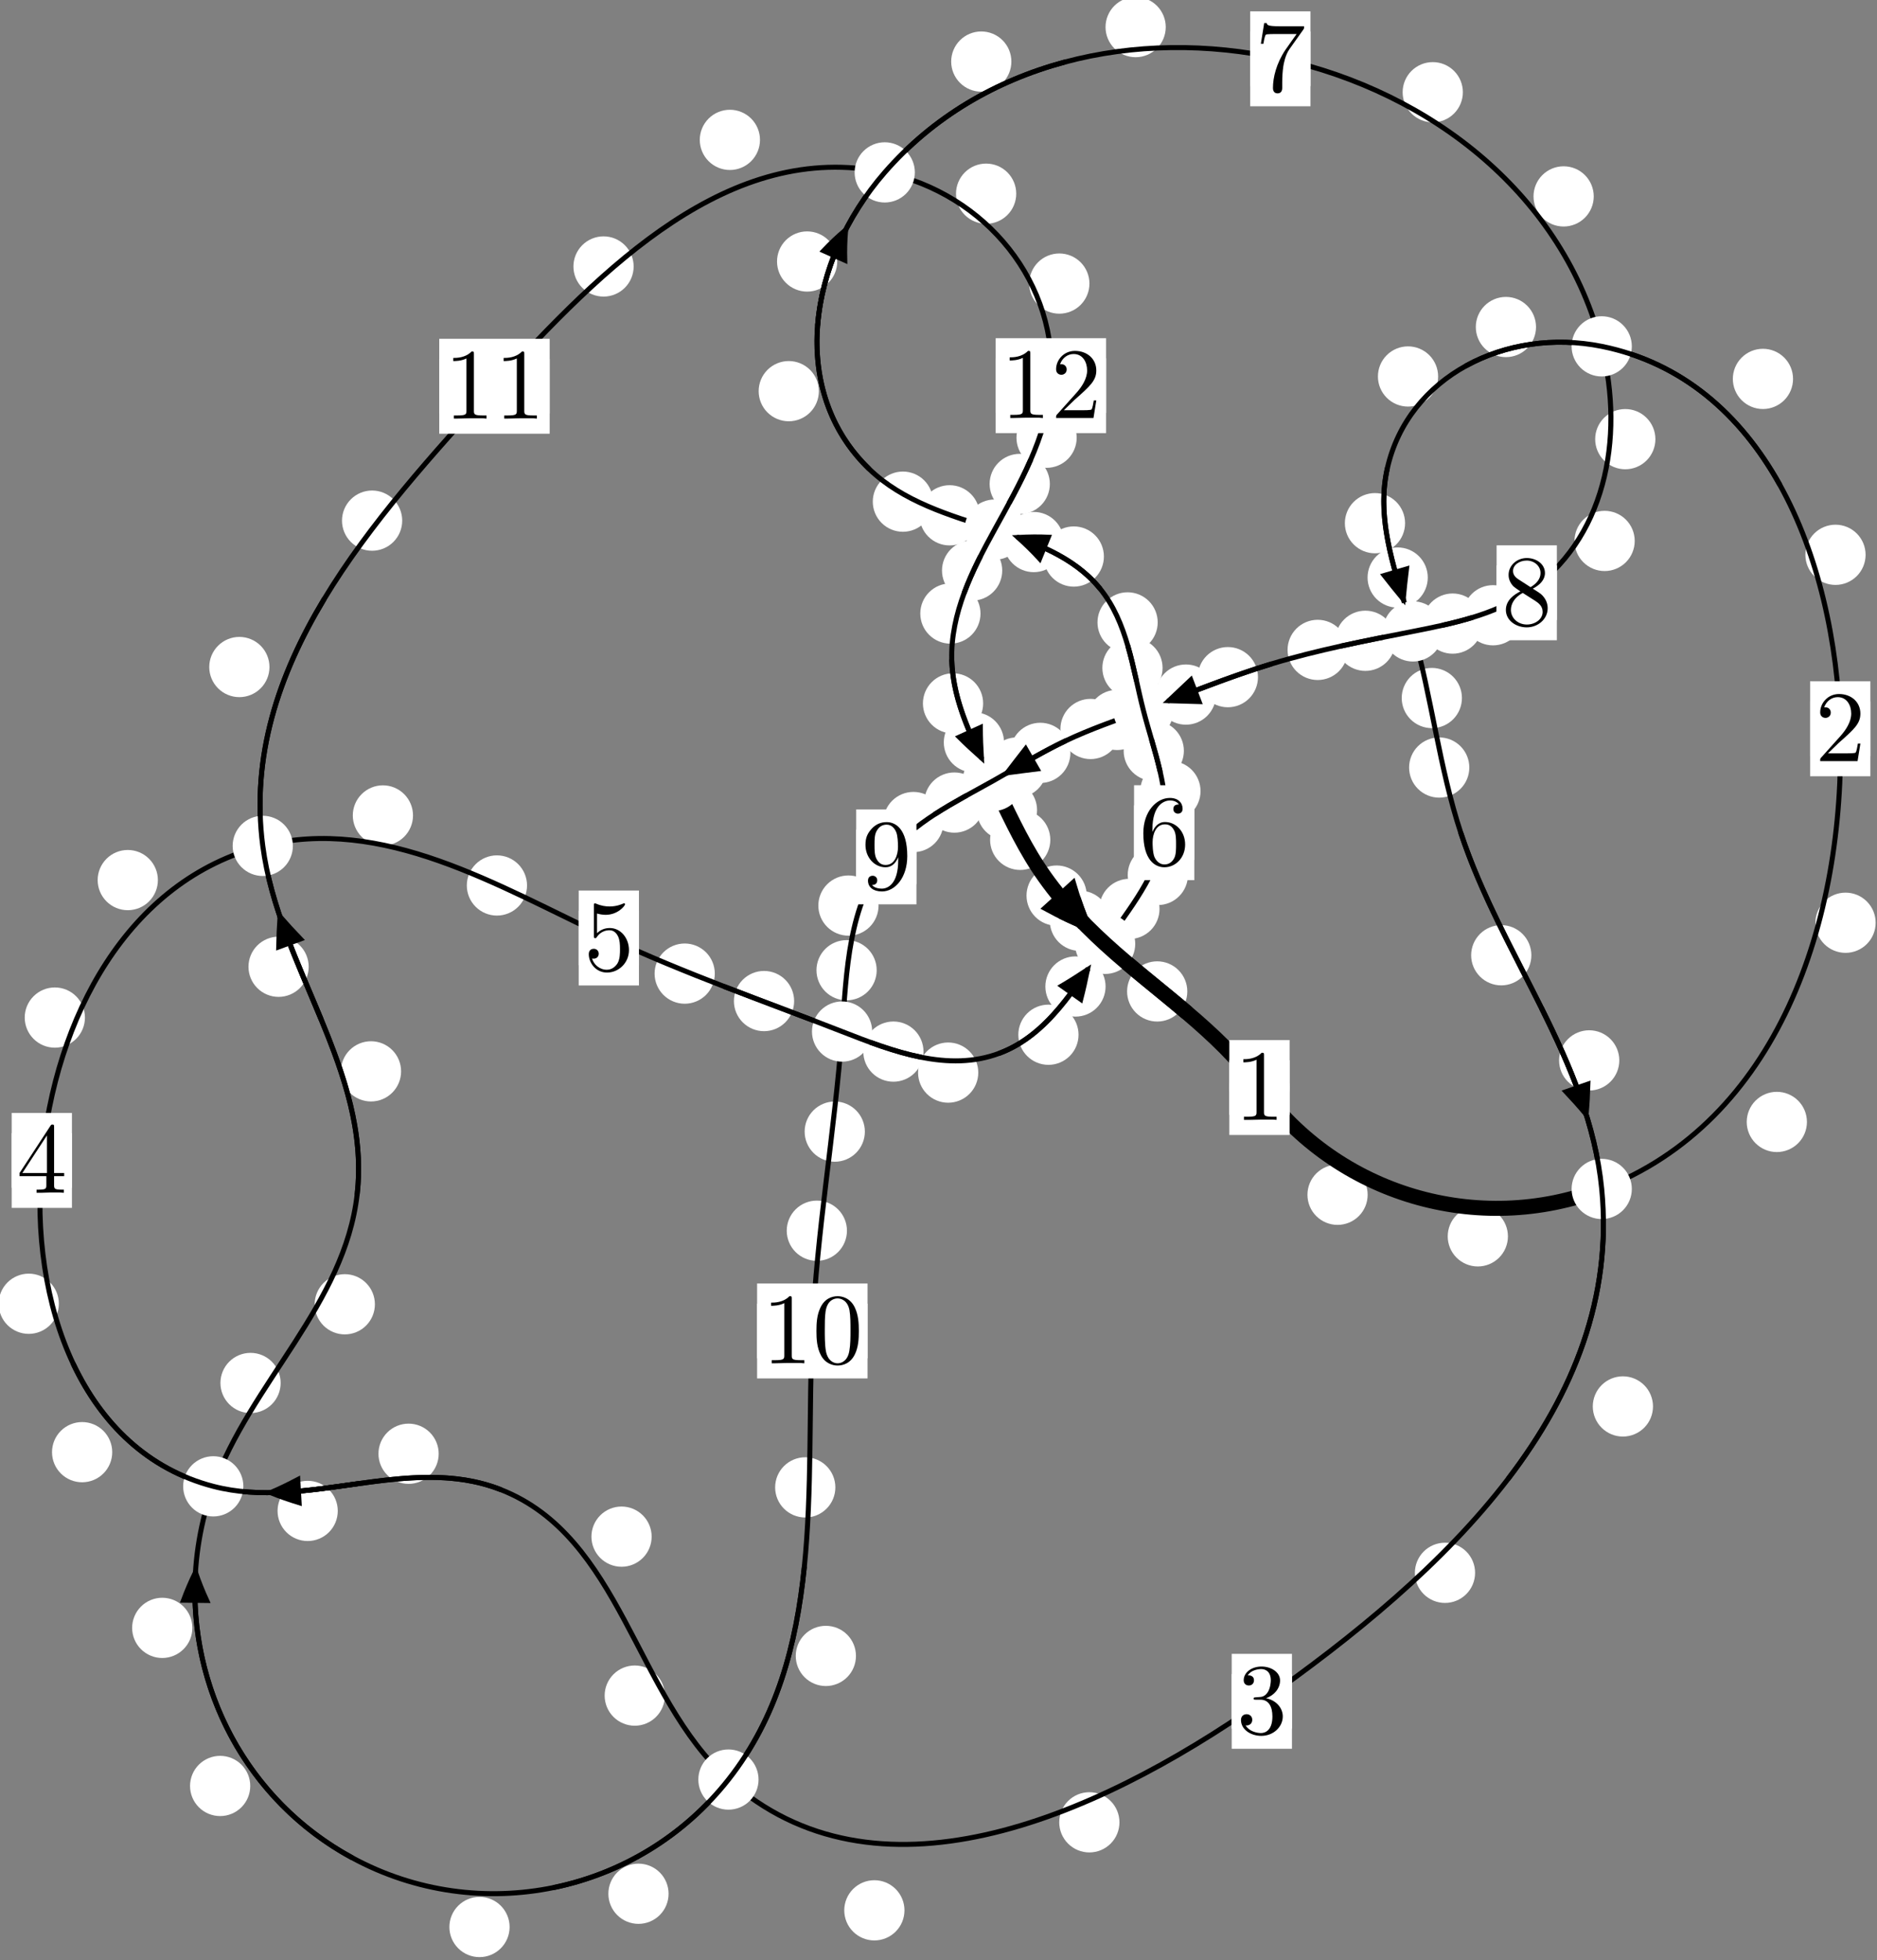 <?xml version="1.0"?>
<!-- Created by MetaPost 1.999 on 2021.07.06:0007 -->
<svg version="1.1" xmlns="http://www.w3.org/2000/svg" xmlns:xlink="http://www.w3.org/1999/xlink" width="186.327" height="194.539" viewBox="0 0 186.327 194.539">
<rect x="0" y="0" width="186.327" height="194.539" fill="#808080" stroke="none"/>
<!-- Original BoundingBox: -159.134186 -76.240112 27.192871 118.299210 -->
  <defs>
    <g transform="scale(0.01,0.01)" id="GLYPHcmr10_48">
      <path style="fill-rule: evenodd;" d="M460 -320C460 -400,455 -480,420 -554C374 -650,292 -666,250 -666C190 -666,117 -640,76 -547C44 -478,39 -400,39 -320C39 -245,43 -155,84 -79C127 2,200 22,249 22C303 22,379 1,423 -94C455 -163,460 -241,460 -320M249 -0C210 -0,151 -25,133 -121C122 -181,122 -273,122 -332C122 -396,122 -462,130 -516C149 -635,224 -644,249 -644C282 -644,348 -626,367 -527C377 -471,377 -395,377 -332C377 -257,377 -189,366 -125C351 -30,294 -0,249 -0"></path>
    </g>
    <g transform="scale(0.01,0.01)" id="GLYPHcmr10_49">
      <path style="fill-rule: evenodd;" d="M294 -640C294 -664,294 -666,271 -666C209 -602,121 -602,89 -602L89 -571C109 -571,168 -571,220 -597L220 -79C220 -43,217 -31,127 -31L95 -31L95 -0L257 -0L130 -3L217 -3L257 -3L297 -3L384 -3L419 -0L419 -31L387 -31C297 -31,294 -42,294 -79"></path>
    </g>
    <g transform="scale(0.01,0.01)" id="GLYPHcmr10_50">
      <path style="fill-rule: evenodd;" d="M127 -77L233 -180C389 -318,449 -372,449 -472C449 -586,359 -666,237 -666C124 -666,50 -574,50 -485C50 -429,100 -429,103 -429C120 -429,155 -441,155 -482C155 -508,137 -534,102 -534C94 -534,92 -534,89 -533C112 -598,166 -635,224 -635C315 -635,358 -554,358 -472C358 -392,308 -313,253 -251L61 -37C50 -26,50 -24,50 -0L421 -0L449 -174L424 -174C419 -144,412 -100,402 -85C395 -77,329 -77,307 -77"></path>
    </g>
    <g transform="scale(0.01,0.01)" id="GLYPHcmr10_51">
      <path style="fill-rule: evenodd;" d="M290 -352C372 -379,430 -449,430 -528C430 -610,342 -666,246 -666C145 -666,69 -606,69 -530C69 -497,91 -478,120 -478C151 -478,171 -500,171 -529C171 -579,124 -579,109 -579C140 -628,206 -641,242 -641C283 -641,338 -619,338 -529C338 -517,336 -459,310 -415C280 -367,246 -364,221 -363C213 -362,189 -360,182 -360C174 -359,167 -358,167 -348C167 -337,174 -337,191 -337L235 -337C317 -337,354 -269,354 -171C354 -35,285 -6,241 -6C198 -6,123 -23,88 -82C123 -77,154 -99,154 -137C154 -173,127 -193,98 -193C74 -193,42 -179,42 -135C42 -44,135 22,244 22C366 22,457 -69,457 -171C457 -253,394 -331,290 -352"></path>
    </g>
    <g transform="scale(0.01,0.01)" id="GLYPHcmr10_52">
      <path style="fill-rule: evenodd;" d="M294 -165L294 -78C294 -42,292 -31,218 -31L197 -31L197 -0L332 -0L238 -3L290 -3L332 -3L374 -3L427 -3L468 -0L468 -31L447 -31C373 -31,371 -42,371 -78L371 -165L471 -165L471 -196L371 -196L371 -651C371 -671,371 -677,355 -677C346 -677,343 -677,335 -665L28 -196L28 -165M300 -196L56 -196L300 -569"></path>
    </g>
    <g transform="scale(0.01,0.01)" id="GLYPHcmr10_53">
      <path style="fill-rule: evenodd;" d="M449 -201C449 -320,367 -420,259 -420C211 -420,168 -404,132 -369L132 -564C152 -558,185 -551,217 -551C340 -551,410 -642,410 -655C410 -661,407 -666,400 -666C399 -666,397 -666,392 -663C372 -654,323 -634,256 -634C216 -634,170 -641,123 -662C115 -665,113 -665,111 -665C101 -665,101 -657,101 -641L101 -345C101 -327,101 -319,115 -319C122 -319,124 -322,128 -328C139 -344,176 -398,257 -398C309 -398,334 -352,342 -334C358 -297,360 -258,360 -208C360 -173,360 -113,336 -71C312 -32,275 -6,229 -6C156 -6,99 -59,82 -118C85 -117,88 -116,99 -116C132 -116,149 -141,149 -165C149 -189,132 -214,99 -214C85 -214,50 -207,50 -161C50 -75,119 22,231 22C347 22,449 -74,449 -201"></path>
    </g>
    <g transform="scale(0.01,0.01)" id="GLYPHcmr10_54">
      <path style="fill-rule: evenodd;" d="M132 -328L132 -352C132 -605,256 -641,307 -641C331 -641,373 -635,395 -601C380 -601,340 -601,340 -556C340 -525,364 -510,386 -510C402 -510,432 -519,432 -558C432 -618,388 -666,305 -666C177 -666,42 -537,42 -316C42 -49,158 22,251 22C362 22,457 -72,457 -204C457 -331,368 -427,257 -427C189 -427,152 -376,132 -328M251 -6C188 -6,158 -66,152 -81C134 -128,134 -208,134 -226C134 -304,166 -404,256 -404C272 -404,318 -404,349 -342C367 -305,367 -254,367 -205C367 -157,367 -107,350 -71C320 -11,274 -6,251 -6"></path>
    </g>
    <g transform="scale(0.01,0.01)" id="GLYPHcmr10_55">
      <path style="fill-rule: evenodd;" d="M476 -609C485 -621,485 -623,485 -644L242 -644C120 -644,118 -657,114 -676L89 -676L56 -470L81 -470C84 -486,93 -549,106 -561C113 -567,191 -567,204 -567L411 -567C400 -551,321 -442,299 -409C209 -274,176 -135,176 -33C176 -23,176 22,222 22C268 22,268 -23,268 -33L268 -84C268 -139,271 -194,279 -248C283 -271,297 -357,341 -419"></path>
    </g>
    <g transform="scale(0.01,0.01)" id="GLYPHcmr10_56">
      <path style="fill-rule: evenodd;" d="M163 -457C117 -487,113 -521,113 -538C113 -599,178 -641,249 -641C322 -641,386 -589,386 -517C386 -460,347 -412,287 -377M309 -362C381 -399,430 -451,430 -517C430 -609,341 -666,250 -666C150 -666,69 -592,69 -499C69 -481,71 -436,113 -389C124 -377,161 -352,186 -335C128 -306,42 -250,42 -151C42 -45,144 22,249 22C362 22,457 -61,457 -168C457 -204,446 -249,408 -291C389 -312,373 -322,309 -362M209 -320L332 -242C360 -223,407 -193,407 -132C407 -58,332 -6,250 -6C164 -6,92 -68,92 -151C92 -209,124 -273,209 -320"></path>
    </g>
    <g transform="scale(0.01,0.01)" id="GLYPHcmr10_57">
      <path style="fill-rule: evenodd;" d="M367 -318L367 -286C367 -52,263 -6,205 -6C188 -6,134 -8,107 -42C151 -42,159 -71,159 -88C159 -119,135 -134,113 -134C97 -134,67 -125,67 -86C67 -19,121 22,206 22C335 22,457 -114,457 -329C457 -598,342 -666,253 -666C198 -666,149 -648,106 -603C65 -558,42 -516,42 -441C42 -316,130 -218,242 -218C303 -218,344 -260,367 -318M243 -241C227 -241,181 -241,150 -304C132 -341,132 -391,132 -440C132 -494,132 -541,153 -578C180 -628,218 -641,253 -641C299 -641,332 -607,349 -562C361 -530,365 -467,365 -421C365 -338,331 -241,243 -241"></path>
    </g>
  </defs>
  <path d="M135.765 118.579C135.765 117.786,135.45 117.026,134.89 116.465C134.329 115.905,133.569 115.59,132.776 115.59C131.984 115.59,131.224 115.905,130.663 116.465C130.103 117.026,129.788 117.786,129.788 118.579C129.788 119.371,130.103 120.131,130.663 120.692C131.224 121.252,131.984 121.567,132.776 121.567C133.569 121.567,134.329 121.252,134.89 120.692C135.45 120.131,135.765 119.371,135.765 118.579Z" style="fill: rgb(100%,100%,100%);stroke: none;"></path>
  <path d="M128.015 107.934C128.015 107.141,127.7 106.381,127.139 105.82C126.579 105.26,125.819 104.945,125.026 104.945C124.233 104.945,123.473 105.26,122.913 105.82C122.352 106.381,122.037 107.141,122.037 107.934C122.037 108.726,122.352 109.487,122.913 110.047C123.473 110.608,124.233 110.922,125.026 110.922C125.819 110.922,126.579 110.608,127.139 110.047C127.7 109.487,128.015 108.726,128.015 107.934Z" style="fill: rgb(100%,100%,100%);stroke: none;"></path>
  <path d="M179.372 111.35C179.372 110.557,179.057 109.797,178.497 109.237C177.936 108.676,177.176 108.361,176.383 108.361C175.591 108.361,174.831 108.676,174.27 109.237C173.71 109.797,173.395 110.557,173.395 111.35C173.395 112.143,173.71 112.903,174.27 113.463C174.831 114.024,175.591 114.339,176.383 114.339C177.176 114.339,177.936 114.024,178.497 113.463C179.057 112.903,179.372 112.143,179.372 111.35Z" style="fill: rgb(100%,100%,100%);stroke: none;"></path>
  <path d="M149.69 122.705C149.69 121.912,149.375 121.152,148.815 120.591C148.254 120.031,147.494 119.716,146.702 119.716C145.909 119.716,145.149 120.031,144.588 120.591C144.028 121.152,143.713 121.912,143.713 122.705C143.713 123.497,144.028 124.257,144.588 124.818C145.149 125.378,145.909 125.693,146.702 125.693C147.494 125.693,148.254 125.378,148.815 124.818C149.375 124.257,149.69 123.497,149.69 122.705Z" style="fill: rgb(100%,100%,100%);stroke: none;"></path>
  <path d="M185.195 55.063C185.195 54.271,184.88 53.511,184.32 52.95C183.759 52.39,182.999 52.075,182.206 52.075C181.414 52.075,180.654 52.39,180.093 52.95C179.533 53.511,179.218 54.271,179.218 55.063C179.218 55.856,179.533 56.616,180.093 57.177C180.654 57.737,181.414 58.052,182.206 58.052C182.999 58.052,183.759 57.737,184.32 57.177C184.88 56.616,185.195 55.856,185.195 55.063Z" style="fill: rgb(100%,100%,100%);stroke: none;"></path>
  <path d="M186.193 91.58C186.193 90.788,185.878 90.027,185.317 89.467C184.757 88.907,183.997 88.592,183.204 88.592C182.411 88.592,181.651 88.907,181.091 89.467C180.53 90.027,180.215 90.788,180.215 91.58C180.215 92.373,180.53 93.133,181.091 93.694C181.651 94.254,182.411 94.569,183.204 94.569C183.997 94.569,184.757 94.254,185.317 93.694C185.878 93.133,186.193 92.373,186.193 91.58Z" style="fill: rgb(100%,100%,100%);stroke: none;"></path>
  <path d="M152.479 32.456C152.479 31.663,152.164 30.903,151.603 30.343C151.043 29.782,150.283 29.467,149.49 29.467C148.697 29.467,147.937 29.782,147.377 30.343C146.816 30.903,146.501 31.663,146.501 32.456C146.501 33.249,146.816 34.009,147.377 34.569C147.937 35.13,148.697 35.445,149.49 35.445C150.283 35.445,151.043 35.13,151.603 34.569C152.164 34.009,152.479 33.249,152.479 32.456Z" style="fill: rgb(100%,100%,100%);stroke: none;"></path>
  <path d="M177.993 37.605C177.993 36.812,177.678 36.052,177.118 35.492C176.557 34.931,175.797 34.616,175.004 34.616C174.212 34.616,173.451 34.931,172.891 35.492C172.331 36.052,172.016 36.812,172.016 37.605C172.016 38.398,172.331 39.158,172.891 39.718C173.451 40.279,174.212 40.594,175.004 40.594C175.797 40.594,176.557 40.279,177.118 39.718C177.678 39.158,177.993 38.398,177.993 37.605Z" style="fill: rgb(100%,100%,100%);stroke: none;"></path>
  <path d="M139.48 51.925C139.48 51.133,139.165 50.373,138.605 49.812C138.044 49.252,137.284 48.937,136.492 48.937C135.699 48.937,134.939 49.252,134.378 49.812C133.818 50.373,133.503 51.133,133.503 51.925C133.503 52.718,133.818 53.478,134.378 54.039C134.939 54.599,135.699 54.914,136.492 54.914C137.284 54.914,138.044 54.599,138.605 54.039C139.165 53.478,139.48 52.718,139.48 51.925Z" style="fill: rgb(100%,100%,100%);stroke: none;"></path>
  <path d="M142.761 37.365C142.761 36.572,142.446 35.812,141.886 35.251C141.325 34.691,140.565 34.376,139.772 34.376C138.98 34.376,138.22 34.691,137.659 35.251C137.099 35.812,136.784 36.572,136.784 37.365C136.784 38.157,137.099 38.917,137.659 39.478C138.22 40.038,138.98 40.353,139.772 40.353C140.565 40.353,141.325 40.038,141.886 39.478C142.446 38.917,142.761 38.157,142.761 37.365Z" style="fill: rgb(100%,100%,100%);stroke: none;"></path>
  <path d="M145.124 69.277C145.124 68.485,144.809 67.725,144.249 67.164C143.688 66.604,142.928 66.289,142.135 66.289C141.343 66.289,140.582 66.604,140.022 67.164C139.461 67.725,139.147 68.485,139.147 69.277C139.147 70.07,139.461 70.83,140.022 71.391C140.582 71.951,141.343 72.266,142.135 72.266C142.928 72.266,143.688 71.951,144.249 71.391C144.809 70.83,145.124 70.07,145.124 69.277Z" style="fill: rgb(100%,100%,100%);stroke: none;"></path>
  <path d="M141.733 57.32C141.733 56.527,141.418 55.767,140.858 55.206C140.297 54.646,139.537 54.331,138.745 54.331C137.952 54.331,137.192 54.646,136.631 55.206C136.071 55.767,135.756 56.527,135.756 57.32C135.756 58.112,136.071 58.872,136.631 59.433C137.192 59.993,137.952 60.308,138.745 60.308C139.537 60.308,140.297 59.993,140.858 59.433C141.418 58.872,141.733 58.112,141.733 57.32Z" style="fill: rgb(100%,100%,100%);stroke: none;"></path>
  <path d="M152.017 94.807C152.017 94.014,151.702 93.254,151.141 92.694C150.581 92.133,149.821 91.818,149.028 91.818C148.235 91.818,147.475 92.133,146.915 92.694C146.354 93.254,146.039 94.014,146.039 94.807C146.039 95.6,146.354 96.36,146.915 96.92C147.475 97.481,148.235 97.796,149.028 97.796C149.821 97.796,150.581 97.481,151.141 96.92C151.702 96.36,152.017 95.6,152.017 94.807Z" style="fill: rgb(100%,100%,100%);stroke: none;"></path>
  <path d="M145.857 76.176C145.857 75.383,145.542 74.623,144.982 74.063C144.421 73.502,143.661 73.187,142.868 73.187C142.076 73.187,141.316 73.502,140.755 74.063C140.195 74.623,139.88 75.383,139.88 76.176C139.88 76.969,140.195 77.729,140.755 78.289C141.316 78.85,142.076 79.165,142.868 79.165C143.661 79.165,144.421 78.85,144.982 78.289C145.542 77.729,145.857 76.969,145.857 76.176Z" style="fill: rgb(100%,100%,100%);stroke: none;"></path>
  <path d="M164.091 139.586C164.091 138.793,163.776 138.033,163.216 137.473C162.655 136.912,161.895 136.597,161.102 136.597C160.31 136.597,159.55 136.912,158.989 137.473C158.429 138.033,158.114 138.793,158.114 139.586C158.114 140.379,158.429 141.139,158.989 141.699C159.55 142.26,160.31 142.575,161.102 142.575C161.895 142.575,162.655 142.26,163.216 141.699C163.776 141.139,164.091 140.379,164.091 139.586Z" style="fill: rgb(100%,100%,100%);stroke: none;"></path>
  <path d="M160.746 105.241C160.746 104.448,160.431 103.688,159.871 103.128C159.31 102.567,158.55 102.252,157.757 102.252C156.965 102.252,156.204 102.567,155.644 103.128C155.084 103.688,154.769 104.448,154.769 105.241C154.769 106.034,155.084 106.794,155.644 107.354C156.204 107.915,156.965 108.23,157.757 108.23C158.55 108.23,159.31 107.915,159.871 107.354C160.431 106.794,160.746 106.034,160.746 105.241Z" style="fill: rgb(100%,100%,100%);stroke: none;"></path>
  <path d="M111.127 180.861C111.127 180.068,110.812 179.308,110.251 178.748C109.691 178.187,108.931 177.872,108.138 177.872C107.345 177.872,106.585 178.187,106.025 178.748C105.464 179.308,105.149 180.068,105.149 180.861C105.149 181.654,105.464 182.414,106.025 182.975C106.585 183.535,107.345 183.85,108.138 183.85C108.931 183.85,109.691 183.535,110.251 182.975C110.812 182.414,111.127 181.654,111.127 180.861Z" style="fill: rgb(100%,100%,100%);stroke: none;"></path>
  <path d="M146.43 156.098C146.43 155.306,146.116 154.546,145.555 153.985C144.995 153.425,144.234 153.11,143.442 153.11C142.649 153.11,141.889 153.425,141.328 153.985C140.768 154.546,140.453 155.306,140.453 156.098C140.453 156.891,140.768 157.651,141.328 158.212C141.889 158.772,142.649 159.087,143.442 159.087C144.234 159.087,144.995 158.772,145.555 158.212C146.116 157.651,146.43 156.891,146.43 156.098Z" style="fill: rgb(100%,100%,100%);stroke: none;"></path>
  <path d="M66 168.285C66 167.492,65.686 166.732,65.125 166.172C64.565 165.611,63.804 165.296,63.012 165.296C62.219 165.296,61.459 165.611,60.898 166.172C60.338 166.732,60.023 167.492,60.023 168.285C60.023 169.078,60.338 169.838,60.898 170.398C61.459 170.959,62.219 171.274,63.012 171.274C63.804 171.274,64.565 170.959,65.125 170.398C65.686 169.838,66 169.078,66 168.285Z" style="fill: rgb(100%,100%,100%);stroke: none;"></path>
  <path d="M89.785 189.595C89.785 188.803,89.471 188.042,88.91 187.482C88.35 186.922,87.589 186.607,86.797 186.607C86.004 186.607,85.244 186.922,84.683 187.482C84.123 188.042,83.808 188.803,83.808 189.595C83.808 190.388,84.123 191.148,84.683 191.709C85.244 192.269,86.004 192.584,86.797 192.584C87.589 192.584,88.35 192.269,88.91 191.709C89.471 191.148,89.785 190.388,89.785 189.595Z" style="fill: rgb(100%,100%,100%);stroke: none;"></path>
  <path d="M43.548 144.281C43.548 143.489,43.233 142.729,42.672 142.168C42.112 141.608,41.352 141.293,40.559 141.293C39.766 141.293,39.006 141.608,38.446 142.168C37.885 142.729,37.57 143.489,37.57 144.281C37.57 145.074,37.885 145.834,38.446 146.395C39.006 146.955,39.766 147.27,40.559 147.27C41.352 147.27,42.112 146.955,42.672 146.395C43.233 145.834,43.548 145.074,43.548 144.281Z" style="fill: rgb(100%,100%,100%);stroke: none;"></path>
  <path d="M64.688 152.508C64.688 151.716,64.373 150.956,63.813 150.395C63.252 149.835,62.492 149.52,61.699 149.52C60.907 149.52,60.147 149.835,59.586 150.395C59.026 150.956,58.711 151.716,58.711 152.508C58.711 153.301,59.026 154.061,59.586 154.622C60.147 155.182,60.907 155.497,61.699 155.497C62.492 155.497,63.252 155.182,63.813 154.622C64.373 154.061,64.688 153.301,64.688 152.508Z" style="fill: rgb(100%,100%,100%);stroke: none;"></path>
  <path d="M11.141 144.125C11.141 143.332,10.826 142.572,10.266 142.011C9.705 141.451,8.945 141.136,8.152 141.136C7.36 141.136,6.599 141.451,6.039 142.011C5.478 142.572,5.164 143.332,5.164 144.125C5.164 144.917,5.478 145.678,6.039 146.238C6.599 146.799,7.36 147.113,8.152 147.113C8.945 147.113,9.705 146.799,10.266 146.238C10.826 145.678,11.141 144.917,11.141 144.125Z" style="fill: rgb(100%,100%,100%);stroke: none;"></path>
  <path d="M33.53 149.956C33.53 149.163,33.215 148.403,32.655 147.842C32.094 147.282,31.334 146.967,30.542 146.967C29.749 146.967,28.989 147.282,28.428 147.842C27.868 148.403,27.553 149.163,27.553 149.956C27.553 150.748,27.868 151.509,28.428 152.069C28.989 152.629,29.749 152.944,30.542 152.944C31.334 152.944,32.094 152.629,32.655 152.069C33.215 151.509,33.53 150.748,33.53 149.956Z" style="fill: rgb(100%,100%,100%);stroke: none;"></path>
  <path d="M8.432 100.991C8.432 100.198,8.117 99.438,7.556 98.878C6.996 98.317,6.236 98.002,5.443 98.002C4.65 98.002,3.89 98.317,3.33 98.878C2.769 99.438,2.454 100.198,2.454 100.991C2.454 101.784,2.769 102.544,3.33 103.104C3.89 103.665,4.65 103.98,5.443 103.98C6.236 103.98,6.996 103.665,7.556 103.104C8.117 102.544,8.432 101.784,8.432 100.991Z" style="fill: rgb(100%,100%,100%);stroke: none;"></path>
  <path d="M5.843 129.395C5.843 128.603,5.528 127.843,4.968 127.282C4.407 126.722,3.647 126.407,2.855 126.407C2.062 126.407,1.302 126.722,0.741 127.282C0.181 127.843,-0.134 128.603,-0.134 129.395C-0.134 130.188,0.181 130.948,0.741 131.509C1.302 132.069,2.062 132.384,2.855 132.384C3.647 132.384,4.407 132.069,4.968 131.509C5.528 130.948,5.843 130.188,5.843 129.395Z" style="fill: rgb(100%,100%,100%);stroke: none;"></path>
  <path d="M40.999 80.932C40.999 80.139,40.684 79.379,40.124 78.819C39.563 78.258,38.803 77.943,38.01 77.943C37.218 77.943,36.458 78.258,35.897 78.819C35.337 79.379,35.022 80.139,35.022 80.932C35.022 81.725,35.337 82.485,35.897 83.045C36.458 83.606,37.218 83.921,38.01 83.921C38.803 83.921,39.563 83.606,40.124 83.045C40.684 82.485,40.999 81.725,40.999 80.932Z" style="fill: rgb(100%,100%,100%);stroke: none;"></path>
  <path d="M15.673 87.347C15.673 86.554,15.358 85.794,14.797 85.233C14.237 84.673,13.477 84.358,12.684 84.358C11.891 84.358,11.131 84.673,10.571 85.233C10.01 85.794,9.695 86.554,9.695 87.347C9.695 88.139,10.01 88.9,10.571 89.46C11.131 90.02,11.891 90.335,12.684 90.335C13.477 90.335,14.237 90.02,14.797 89.46C15.358 88.9,15.673 88.139,15.673 87.347Z" style="fill: rgb(100%,100%,100%);stroke: none;"></path>
  <path d="M70.958 96.629C70.958 95.836,70.643 95.076,70.083 94.516C69.522 93.955,68.762 93.64,67.97 93.64C67.177 93.64,66.417 93.955,65.856 94.516C65.296 95.076,64.981 95.836,64.981 96.629C64.981 97.422,65.296 98.182,65.856 98.742C66.417 99.303,67.177 99.618,67.97 99.618C68.762 99.618,69.522 99.303,70.083 98.742C70.643 98.182,70.958 97.422,70.958 96.629Z" style="fill: rgb(100%,100%,100%);stroke: none;"></path>
  <path d="M52.318 87.881C52.318 87.089,52.003 86.329,51.443 85.768C50.882 85.208,50.122 84.893,49.329 84.893C48.537 84.893,47.776 85.208,47.216 85.768C46.655 86.329,46.34 87.089,46.34 87.881C46.34 88.674,46.655 89.434,47.216 89.995C47.776 90.555,48.537 90.87,49.329 90.87C50.122 90.87,50.882 90.555,51.443 89.995C52.003 89.434,52.318 88.674,52.318 87.881Z" style="fill: rgb(100%,100%,100%);stroke: none;"></path>
  <path d="M91.675 104.369C91.675 103.577,91.36 102.817,90.8 102.256C90.239 101.696,89.479 101.381,88.687 101.381C87.894 101.381,87.134 101.696,86.573 102.256C86.013 102.817,85.698 103.577,85.698 104.369C85.698 105.162,86.013 105.922,86.573 106.483C87.134 107.043,87.894 107.358,88.687 107.358C89.479 107.358,90.239 107.043,90.8 106.483C91.36 105.922,91.675 105.162,91.675 104.369Z" style="fill: rgb(100%,100%,100%);stroke: none;"></path>
  <path d="M78.833 99.353C78.833 98.561,78.518 97.8,77.957 97.24C77.397 96.679,76.637 96.364,75.844 96.364C75.051 96.364,74.291 96.679,73.731 97.24C73.17 97.8,72.855 98.561,72.855 99.353C72.855 100.146,73.17 100.906,73.731 101.467C74.291 102.027,75.051 102.342,75.844 102.342C76.637 102.342,77.397 102.027,77.957 101.467C78.518 100.906,78.833 100.146,78.833 99.353Z" style="fill: rgb(100%,100%,100%);stroke: none;"></path>
  <path d="M107.065 102.695C107.065 101.903,106.75 101.142,106.19 100.582C105.629 100.021,104.869 99.707,104.077 99.707C103.284 99.707,102.524 100.021,101.963 100.582C101.403 101.142,101.088 101.903,101.088 102.695C101.088 103.488,101.403 104.248,101.963 104.809C102.524 105.369,103.284 105.684,104.077 105.684C104.869 105.684,105.629 105.369,106.19 104.809C106.75 104.248,107.065 103.488,107.065 102.695Z" style="fill: rgb(100%,100%,100%);stroke: none;"></path>
  <path d="M97.112 106.453C97.112 105.661,96.797 104.901,96.237 104.34C95.676 103.78,94.916 103.465,94.123 103.465C93.331 103.465,92.57 103.78,92.01 104.34C91.449 104.901,91.135 105.661,91.135 106.453C91.135 107.246,91.449 108.006,92.01 108.567C92.57 109.127,93.331 109.442,94.123 109.442C94.916 109.442,95.676 109.127,96.237 108.567C96.797 108.006,97.112 107.246,97.112 106.453Z" style="fill: rgb(100%,100%,100%);stroke: none;"></path>
  <path d="M115.105 90.207C115.105 89.414,114.79 88.654,114.229 88.093C113.669 87.533,112.909 87.218,112.116 87.218C111.323 87.218,110.563 87.533,110.003 88.093C109.442 88.654,109.127 89.414,109.127 90.207C109.127 90.999,109.442 91.759,110.003 92.32C110.563 92.88,111.323 93.195,112.116 93.195C112.909 93.195,113.669 92.88,114.229 92.32C114.79 91.759,115.105 90.999,115.105 90.207Z" style="fill: rgb(100%,100%,100%);stroke: none;"></path>
  <path d="M109.749 97.909C109.749 97.116,109.434 96.356,108.874 95.795C108.313 95.235,107.553 94.92,106.76 94.92C105.968 94.92,105.208 95.235,104.647 95.795C104.087 96.356,103.772 97.116,103.772 97.909C103.772 98.701,104.087 99.462,104.647 100.022C105.208 100.583,105.968 100.898,106.76 100.898C107.553 100.898,108.313 100.583,108.874 100.022C109.434 99.462,109.749 98.701,109.749 97.909Z" style="fill: rgb(100%,100%,100%);stroke: none;"></path>
  <path d="M119.175 78.516C119.175 77.724,118.86 76.964,118.299 76.403C117.739 75.843,116.979 75.528,116.186 75.528C115.393 75.528,114.633 75.843,114.073 76.403C113.512 76.964,113.197 77.724,113.197 78.516C113.197 79.309,113.512 80.069,114.073 80.63C114.633 81.19,115.393 81.505,116.186 81.505C116.979 81.505,117.739 81.19,118.299 80.63C118.86 80.069,119.175 79.309,119.175 78.516Z" style="fill: rgb(100%,100%,100%);stroke: none;"></path>
  <path d="M117.926 86.836C117.926 86.044,117.611 85.283,117.05 84.723C116.49 84.162,115.73 83.848,114.937 83.848C114.144 83.848,113.384 84.162,112.824 84.723C112.263 85.283,111.948 86.044,111.948 86.836C111.948 87.629,112.263 88.389,112.824 88.95C113.384 89.51,114.144 89.825,114.937 89.825C115.73 89.825,116.49 89.51,117.05 88.95C117.611 88.389,117.926 87.629,117.926 86.836Z" style="fill: rgb(100%,100%,100%);stroke: none;"></path>
  <path d="M115.408 66.289C115.408 65.496,115.093 64.736,114.533 64.176C113.972 63.615,113.212 63.3,112.419 63.3C111.627 63.3,110.867 63.615,110.306 64.176C109.746 64.736,109.431 65.496,109.431 66.289C109.431 67.082,109.746 67.842,110.306 68.402C110.867 68.963,111.627 69.278,112.419 69.278C113.212 69.278,113.972 68.963,114.533 68.402C115.093 67.842,115.408 67.082,115.408 66.289Z" style="fill: rgb(100%,100%,100%);stroke: none;"></path>
  <path d="M117.521 74.517C117.521 73.724,117.206 72.964,116.646 72.403C116.085 71.843,115.325 71.528,114.532 71.528C113.74 71.528,112.979 71.843,112.419 72.403C111.858 72.964,111.544 73.724,111.544 74.517C111.544 75.309,111.858 76.07,112.419 76.63C112.979 77.191,113.74 77.505,114.532 77.505C115.325 77.505,116.085 77.191,116.646 76.63C117.206 76.07,117.521 75.309,117.521 74.517Z" style="fill: rgb(100%,100%,100%);stroke: none;"></path>
  <path d="M109.583 55.234C109.583 54.441,109.268 53.681,108.708 53.121C108.147 52.56,107.387 52.245,106.594 52.245C105.802 52.245,105.041 52.56,104.481 53.121C103.92 53.681,103.606 54.441,103.606 55.234C103.606 56.027,103.92 56.787,104.481 57.347C105.041 57.908,105.802 58.223,106.594 58.223C107.387 58.223,108.147 57.908,108.708 57.347C109.268 56.787,109.583 56.027,109.583 55.234Z" style="fill: rgb(100%,100%,100%);stroke: none;"></path>
  <path d="M114.924 61.772C114.924 60.979,114.609 60.219,114.048 59.658C113.488 59.098,112.728 58.783,111.935 58.783C111.142 58.783,110.382 59.098,109.822 59.658C109.261 60.219,108.946 60.979,108.946 61.772C108.946 62.564,109.261 63.324,109.822 63.885C110.382 64.445,111.142 64.76,111.935 64.76C112.728 64.76,113.488 64.445,114.048 63.885C114.609 63.324,114.924 62.564,114.924 61.772Z" style="fill: rgb(100%,100%,100%);stroke: none;"></path>
  <path d="M97.256 51.144C97.256 50.351,96.941 49.591,96.38 49.031C95.82 48.47,95.06 48.155,94.267 48.155C93.474 48.155,92.714 48.47,92.154 49.031C91.593 49.591,91.278 50.351,91.278 51.144C91.278 51.937,91.593 52.697,92.154 53.257C92.714 53.818,93.474 54.133,94.267 54.133C95.06 54.133,95.82 53.818,96.38 53.257C96.941 52.697,97.256 51.937,97.256 51.144Z" style="fill: rgb(100%,100%,100%);stroke: none;"></path>
  <path d="M105.608 53.797C105.608 53.004,105.293 52.244,104.732 51.684C104.172 51.123,103.412 50.808,102.619 50.808C101.826 50.808,101.066 51.123,100.506 51.684C99.945 52.244,99.63 53.004,99.63 53.797C99.63 54.59,99.945 55.35,100.506 55.91C101.066 56.471,101.826 56.786,102.619 56.786C103.412 56.786,104.172 56.471,104.732 55.91C105.293 55.35,105.608 54.59,105.608 53.797Z" style="fill: rgb(100%,100%,100%);stroke: none;"></path>
  <path d="M81.288 38.822C81.288 38.029,80.973 37.269,80.413 36.708C79.852 36.148,79.092 35.833,78.3 35.833C77.507 35.833,76.747 36.148,76.186 36.708C75.626 37.269,75.311 38.029,75.311 38.822C75.311 39.614,75.626 40.375,76.186 40.935C76.747 41.495,77.507 41.81,78.3 41.81C79.092 41.81,79.852 41.495,80.413 40.935C80.973 40.375,81.288 39.614,81.288 38.822Z" style="fill: rgb(100%,100%,100%);stroke: none;"></path>
  <path d="M92.619 49.788C92.619 48.996,92.304 48.236,91.743 47.675C91.183 47.115,90.423 46.8,89.63 46.8C88.837 46.8,88.077 47.115,87.517 47.675C86.956 48.236,86.641 48.996,86.641 49.788C86.641 50.581,86.956 51.341,87.517 51.902C88.077 52.462,88.837 52.777,89.63 52.777C90.423 52.777,91.183 52.462,91.743 51.902C92.304 51.341,92.619 50.581,92.619 49.788Z" style="fill: rgb(100%,100%,100%);stroke: none;"></path>
  <path d="M100.399 6.111C100.399 5.318,100.084 4.558,99.524 3.997C98.963 3.437,98.203 3.122,97.41 3.122C96.618 3.122,95.858 3.437,95.297 3.997C94.737 4.558,94.422 5.318,94.422 6.111C94.422 6.903,94.737 7.663,95.297 8.224C95.858 8.784,96.618 9.099,97.41 9.099C98.203 9.099,98.963 8.784,99.524 8.224C100.084 7.663,100.399 6.903,100.399 6.111Z" style="fill: rgb(100%,100%,100%);stroke: none;"></path>
  <path d="M83.111 25.953C83.111 25.161,82.796 24.401,82.236 23.84C81.675 23.28,80.915 22.965,80.122 22.965C79.33 22.965,78.569 23.28,78.009 23.84C77.448 24.401,77.134 25.161,77.134 25.953C77.134 26.746,77.448 27.506,78.009 28.067C78.569 28.627,79.33 28.942,80.122 28.942C80.915 28.942,81.675 28.627,82.236 28.067C82.796 27.506,83.111 26.746,83.111 25.953Z" style="fill: rgb(100%,100%,100%);stroke: none;"></path>
  <path d="M145.217 9.153C145.217 8.36,144.902 7.6,144.341 7.039C143.781 6.479,143.02 6.164,142.228 6.164C141.435 6.164,140.675 6.479,140.114 7.039C139.554 7.6,139.239 8.36,139.239 9.153C139.239 9.945,139.554 10.705,140.114 11.266C140.675 11.826,141.435 12.141,142.228 12.141C143.02 12.141,143.781 11.826,144.341 11.266C144.902 10.705,145.217 9.945,145.217 9.153Z" style="fill: rgb(100%,100%,100%);stroke: none;"></path>
  <path d="M115.722 2.69C115.722 1.897,115.407 1.137,114.847 0.576C114.286 0.016,113.526 -0.299,112.733 -0.299C111.941 -0.299,111.181 0.016,110.62 0.576C110.06 1.137,109.745 1.897,109.745 2.69C109.745 3.482,110.06 4.242,110.62 4.803C111.181 5.363,111.941 5.678,112.733 5.678C113.526 5.678,114.286 5.363,114.847 4.803C115.407 4.242,115.722 3.482,115.722 2.69Z" style="fill: rgb(100%,100%,100%);stroke: none;"></path>
  <path d="M164.329 43.586C164.329 42.793,164.014 42.033,163.453 41.473C162.893 40.912,162.133 40.597,161.34 40.597C160.547 40.597,159.787 40.912,159.227 41.473C158.666 42.033,158.351 42.793,158.351 43.586C158.351 44.379,158.666 45.139,159.227 45.699C159.787 46.26,160.547 46.575,161.34 46.575C162.133 46.575,162.893 46.26,163.453 45.699C164.014 45.139,164.329 44.379,164.329 43.586Z" style="fill: rgb(100%,100%,100%);stroke: none;"></path>
  <path d="M158.208 19.492C158.208 18.7,157.893 17.939,157.332 17.379C156.772 16.818,156.011 16.504,155.219 16.504C154.426 16.504,153.666 16.818,153.105 17.379C152.545 17.939,152.23 18.7,152.23 19.492C152.23 20.285,152.545 21.045,153.105 21.606C153.666 22.166,154.426 22.481,155.219 22.481C156.011 22.481,156.772 22.166,157.332 21.606C157.893 21.045,158.208 20.285,158.208 19.492Z" style="fill: rgb(100%,100%,100%);stroke: none;"></path>
  <path d="M151.197 61.063C151.197 60.271,150.882 59.51,150.322 58.95C149.761 58.39,149.001 58.075,148.208 58.075C147.416 58.075,146.656 58.39,146.095 58.95C145.535 59.51,145.22 60.271,145.22 61.063C145.22 61.856,145.535 62.616,146.095 63.177C146.656 63.737,147.416 64.052,148.208 64.052C149.001 64.052,149.761 63.737,150.322 63.177C150.882 62.616,151.197 61.856,151.197 61.063Z" style="fill: rgb(100%,100%,100%);stroke: none;"></path>
  <path d="M162.276 53.687C162.276 52.895,161.961 52.134,161.401 51.574C160.84 51.013,160.08 50.699,159.287 50.699C158.495 50.699,157.735 51.013,157.174 51.574C156.614 52.134,156.299 52.895,156.299 53.687C156.299 54.48,156.614 55.24,157.174 55.801C157.735 56.361,158.495 56.676,159.287 56.676C160.08 56.676,160.84 56.361,161.401 55.801C161.961 55.24,162.276 54.48,162.276 53.687Z" style="fill: rgb(100%,100%,100%);stroke: none;"></path>
  <path d="M138.527 63.596C138.527 62.804,138.212 62.044,137.652 61.483C137.091 60.923,136.331 60.608,135.538 60.608C134.746 60.608,133.985 60.923,133.425 61.483C132.864 62.044,132.55 62.804,132.55 63.596C132.55 64.389,132.864 65.149,133.425 65.71C133.985 66.27,134.746 66.585,135.538 66.585C136.331 66.585,137.091 66.27,137.652 65.71C138.212 65.149,138.527 64.389,138.527 63.596Z" style="fill: rgb(100%,100%,100%);stroke: none;"></path>
  <path d="M147.189 61.89C147.189 61.097,146.874 60.337,146.313 59.777C145.753 59.216,144.993 58.901,144.2 58.901C143.407 58.901,142.647 59.216,142.087 59.777C141.526 60.337,141.211 61.097,141.211 61.89C141.211 62.683,141.526 63.443,142.087 64.003C142.647 64.564,143.407 64.879,144.2 64.879C144.993 64.879,145.753 64.564,146.313 64.003C146.874 63.443,147.189 62.683,147.189 61.89Z" style="fill: rgb(100%,100%,100%);stroke: none;"></path>
  <path d="M124.876 67.206C124.876 66.414,124.562 65.654,124.001 65.093C123.441 64.533,122.68 64.218,121.888 64.218C121.095 64.218,120.335 64.533,119.774 65.093C119.214 65.654,118.899 66.414,118.899 67.206C118.899 67.999,119.214 68.759,119.774 69.32C120.335 69.88,121.095 70.195,121.888 70.195C122.68 70.195,123.441 69.88,124.001 69.32C124.562 68.759,124.876 67.999,124.876 67.206Z" style="fill: rgb(100%,100%,100%);stroke: none;"></path>
  <path d="M133.792 64.501C133.792 63.709,133.477 62.949,132.917 62.388C132.356 61.828,131.596 61.513,130.804 61.513C130.011 61.513,129.251 61.828,128.69 62.388C128.13 62.949,127.815 63.709,127.815 64.501C127.815 65.294,128.13 66.054,128.69 66.615C129.251 67.175,130.011 67.49,130.804 67.49C131.596 67.49,132.356 67.175,132.917 66.615C133.477 66.054,133.792 65.294,133.792 64.501Z" style="fill: rgb(100%,100%,100%);stroke: none;"></path>
  <path d="M113.88 71.452C113.88 70.66,113.565 69.9,113.004 69.339C112.444 68.779,111.684 68.464,110.891 68.464C110.098 68.464,109.338 68.779,108.778 69.339C108.217 69.9,107.902 70.66,107.902 71.452C107.902 72.245,108.217 73.005,108.778 73.566C109.338 74.126,110.098 74.441,110.891 74.441C111.684 74.441,112.444 74.126,113.004 73.566C113.565 73.005,113.88 72.245,113.88 71.452Z" style="fill: rgb(100%,100%,100%);stroke: none;"></path>
  <path d="M120.712 68.935C120.712 68.143,120.397 67.382,119.837 66.822C119.276 66.261,118.516 65.947,117.723 65.947C116.931 65.947,116.17 66.261,115.61 66.822C115.049 67.382,114.735 68.143,114.735 68.935C114.735 69.728,115.049 70.488,115.61 71.049C116.17 71.609,116.931 71.924,117.723 71.924C118.516 71.924,119.276 71.609,119.837 71.049C120.397 70.488,120.712 69.728,120.712 68.935Z" style="fill: rgb(100%,100%,100%);stroke: none;"></path>
  <path d="M106.258 74.72C106.258 73.928,105.943 73.167,105.383 72.607C104.822 72.046,104.062 71.732,103.27 71.732C102.477 71.732,101.717 72.046,101.156 72.607C100.596 73.167,100.281 73.928,100.281 74.72C100.281 75.513,100.596 76.273,101.156 76.834C101.717 77.394,102.477 77.709,103.27 77.709C104.062 77.709,104.822 77.394,105.383 76.834C105.943 76.273,106.258 75.513,106.258 74.72Z" style="fill: rgb(100%,100%,100%);stroke: none;"></path>
  <path d="M111.244 72.35C111.244 71.557,110.929 70.797,110.369 70.236C109.809 69.676,109.048 69.361,108.256 69.361C107.463 69.361,106.703 69.676,106.142 70.236C105.582 70.797,105.267 71.557,105.267 72.35C105.267 73.142,105.582 73.902,106.142 74.463C106.703 75.023,107.463 75.338,108.256 75.338C109.048 75.338,109.809 75.023,110.369 74.463C110.929 73.902,111.244 73.142,111.244 72.35Z" style="fill: rgb(100%,100%,100%);stroke: none;"></path>
  <path d="M97.726 79.653C97.726 78.86,97.411 78.1,96.851 77.539C96.29 76.979,95.53 76.664,94.737 76.664C93.945 76.664,93.184 76.979,92.624 77.539C92.064 78.1,91.749 78.86,91.749 79.653C91.749 80.445,92.064 81.206,92.624 81.766C93.184 82.327,93.945 82.642,94.737 82.642C95.53 82.642,96.29 82.327,96.851 81.766C97.411 81.206,97.726 80.445,97.726 79.653Z" style="fill: rgb(100%,100%,100%);stroke: none;"></path>
  <path d="M103.929 76.174C103.929 75.382,103.614 74.622,103.053 74.061C102.493 73.501,101.732 73.186,100.94 73.186C100.147 73.186,99.387 73.501,98.826 74.061C98.266 74.622,97.951 75.382,97.951 76.174C97.951 76.967,98.266 77.727,98.826 78.288C99.387 78.848,100.147 79.163,100.94 79.163C101.732 79.163,102.493 78.848,103.053 78.288C103.614 77.727,103.929 76.967,103.929 76.174Z" style="fill: rgb(100%,100%,100%);stroke: none;"></path>
  <path d="M87.213 89.875C87.213 89.083,86.898 88.323,86.338 87.762C85.777 87.202,85.017 86.887,84.224 86.887C83.432 86.887,82.672 87.202,82.111 87.762C81.551 88.323,81.236 89.083,81.236 89.875C81.236 90.668,81.551 91.428,82.111 91.989C82.672 92.549,83.432 92.864,84.224 92.864C85.017 92.864,85.777 92.549,86.338 91.989C86.898 91.428,87.213 90.668,87.213 89.875Z" style="fill: rgb(100%,100%,100%);stroke: none;"></path>
  <path d="M93.664 81.585C93.664 80.792,93.349 80.032,92.789 79.472C92.228 78.911,91.468 78.596,90.675 78.596C89.883 78.596,89.123 78.911,88.562 79.472C88.002 80.032,87.687 80.792,87.687 81.585C87.687 82.378,88.002 83.138,88.562 83.698C89.123 84.259,89.883 84.574,90.675 84.574C91.468 84.574,92.228 84.259,92.789 83.698C93.349 83.138,93.664 82.378,93.664 81.585Z" style="fill: rgb(100%,100%,100%);stroke: none;"></path>
  <path d="M85.853 112.311C85.853 111.518,85.538 110.758,84.978 110.197C84.417 109.637,83.657 109.322,82.864 109.322C82.072 109.322,81.312 109.637,80.751 110.197C80.191 110.758,79.876 111.518,79.876 112.311C79.876 113.103,80.191 113.864,80.751 114.424C81.312 114.985,82.072 115.3,82.864 115.3C83.657 115.3,84.417 114.985,84.978 114.424C85.538 113.864,85.853 113.103,85.853 112.311Z" style="fill: rgb(100%,100%,100%);stroke: none;"></path>
  <path d="M87.028 96.291C87.028 95.499,86.713 94.739,86.152 94.178C85.592 93.618,84.832 93.303,84.039 93.303C83.246 93.303,82.486 93.618,81.926 94.178C81.365 94.739,81.05 95.499,81.05 96.291C81.05 97.084,81.365 97.844,81.926 98.405C82.486 98.965,83.246 99.28,84.039 99.28C84.832 99.28,85.592 98.965,86.152 98.405C86.713 97.844,87.028 97.084,87.028 96.291Z" style="fill: rgb(100%,100%,100%);stroke: none;"></path>
  <path d="M82.925 147.619C82.925 146.826,82.61 146.066,82.049 145.506C81.489 144.945,80.729 144.63,79.936 144.63C79.143 144.63,78.383 144.945,77.823 145.506C77.262 146.066,76.947 146.826,76.947 147.619C76.947 148.412,77.262 149.172,77.823 149.732C78.383 150.293,79.143 150.608,79.936 150.608C80.729 150.608,81.489 150.293,82.049 149.732C82.61 149.172,82.925 148.412,82.925 147.619Z" style="fill: rgb(100%,100%,100%);stroke: none;"></path>
  <path d="M84.075 122.146C84.075 121.353,83.76 120.593,83.2 120.033C82.64 119.472,81.879 119.157,81.087 119.157C80.294 119.157,79.534 119.472,78.973 120.033C78.413 120.593,78.098 121.353,78.098 122.146C78.098 122.939,78.413 123.699,78.973 124.259C79.534 124.82,80.294 125.135,81.087 125.135C81.879 125.135,82.64 124.82,83.2 124.259C83.76 123.699,84.075 122.939,84.075 122.146Z" style="fill: rgb(100%,100%,100%);stroke: none;"></path>
  <path d="M66.369 187.951C66.369 187.158,66.054 186.398,65.494 185.837C64.933 185.277,64.173 184.962,63.38 184.962C62.588 184.962,61.827 185.277,61.267 185.837C60.706 186.398,60.392 187.158,60.392 187.951C60.392 188.743,60.706 189.503,61.267 190.064C61.827 190.624,62.588 190.939,63.38 190.939C64.173 190.939,64.933 190.624,65.494 190.064C66.054 189.503,66.369 188.743,66.369 187.951Z" style="fill: rgb(100%,100%,100%);stroke: none;"></path>
  <path d="M84.97 164.347C84.97 163.555,84.655 162.794,84.095 162.234C83.534 161.673,82.774 161.359,81.981 161.359C81.189 161.359,80.428 161.673,79.868 162.234C79.308 162.794,78.993 163.555,78.993 164.347C78.993 165.14,79.308 165.9,79.868 166.461C80.428 167.021,81.189 167.336,81.981 167.336C82.774 167.336,83.534 167.021,84.095 166.461C84.655 165.9,84.97 165.14,84.97 164.347Z" style="fill: rgb(100%,100%,100%);stroke: none;"></path>
  <path d="M24.842 177.253C24.842 176.46,24.527 175.7,23.967 175.139C23.406 174.579,22.646 174.264,21.854 174.264C21.061 174.264,20.301 174.579,19.74 175.139C19.18 175.7,18.865 176.46,18.865 177.253C18.865 178.045,19.18 178.806,19.74 179.366C20.301 179.927,21.061 180.241,21.854 180.241C22.646 180.241,23.406 179.927,23.967 179.366C24.527 178.806,24.842 178.045,24.842 177.253Z" style="fill: rgb(100%,100%,100%);stroke: none;"></path>
  <path d="M50.588 191.251C50.588 190.459,50.273 189.699,49.712 189.138C49.152 188.578,48.392 188.263,47.599 188.263C46.806 188.263,46.046 188.578,45.486 189.138C44.925 189.699,44.61 190.459,44.61 191.251C44.61 192.044,44.925 192.804,45.486 193.365C46.046 193.925,46.806 194.24,47.599 194.24C48.392 194.24,49.152 193.925,49.712 193.365C50.273 192.804,50.588 192.044,50.588 191.251Z" style="fill: rgb(100%,100%,100%);stroke: none;"></path>
  <path d="M27.859 137.257C27.859 136.464,27.545 135.704,26.984 135.144C26.424 134.583,25.663 134.268,24.871 134.268C24.078 134.268,23.318 134.583,22.757 135.144C22.197 135.704,21.882 136.464,21.882 137.257C21.882 138.05,22.197 138.81,22.757 139.37C23.318 139.931,24.078 140.246,24.871 140.246C25.663 140.246,26.424 139.931,26.984 139.37C27.545 138.81,27.859 138.05,27.859 137.257Z" style="fill: rgb(100%,100%,100%);stroke: none;"></path>
  <path d="M19.095 161.563C19.095 160.77,18.78 160.01,18.219 159.45C17.659 158.889,16.899 158.574,16.106 158.574C15.313 158.574,14.553 158.889,13.993 159.45C13.432 160.01,13.117 160.77,13.117 161.563C13.117 162.356,13.432 163.116,13.993 163.676C14.553 164.237,15.313 164.552,16.106 164.552C16.899 164.552,17.659 164.237,18.219 163.676C18.78 163.116,19.095 162.356,19.095 161.563Z" style="fill: rgb(100%,100%,100%);stroke: none;"></path>
  <path d="M39.816 106.33C39.816 105.537,39.502 104.777,38.941 104.217C38.381 103.656,37.62 103.341,36.828 103.341C36.035 103.341,35.275 103.656,34.714 104.217C34.154 104.777,33.839 105.537,33.839 106.33C33.839 107.123,34.154 107.883,34.714 108.443C35.275 109.004,36.035 109.319,36.828 109.319C37.62 109.319,38.381 109.004,38.941 108.443C39.502 107.883,39.816 107.123,39.816 106.33Z" style="fill: rgb(100%,100%,100%);stroke: none;"></path>
  <path d="M37.216 129.447C37.216 128.655,36.902 127.894,36.341 127.334C35.781 126.774,35.02 126.459,34.228 126.459C33.435 126.459,32.675 126.774,32.114 127.334C31.554 127.894,31.239 128.655,31.239 129.447C31.239 130.24,31.554 131,32.114 131.561C32.675 132.121,33.435 132.436,34.228 132.436C35.02 132.436,35.781 132.121,36.341 131.561C36.902 131,37.216 130.24,37.216 129.447Z" style="fill: rgb(100%,100%,100%);stroke: none;"></path>
  <path d="M26.75 66.201C26.75 65.408,26.435 64.648,25.874 64.087C25.314 63.527,24.554 63.212,23.761 63.212C22.968 63.212,22.208 63.527,21.648 64.087C21.087 64.648,20.772 65.408,20.772 66.201C20.772 66.993,21.087 67.754,21.648 68.314C22.208 68.875,22.968 69.19,23.761 69.19C24.554 69.19,25.314 68.875,25.874 68.314C26.435 67.754,26.75 66.993,26.75 66.201Z" style="fill: rgb(100%,100%,100%);stroke: none;"></path>
  <path d="M30.643 95.949C30.643 95.157,30.328 94.397,29.768 93.836C29.207 93.276,28.447 92.961,27.655 92.961C26.862 92.961,26.102 93.276,25.541 93.836C24.981 94.397,24.666 95.157,24.666 95.949C24.666 96.742,24.981 97.502,25.541 98.063C26.102 98.623,26.862 98.938,27.655 98.938C28.447 98.938,29.207 98.623,29.768 98.063C30.328 97.502,30.643 96.742,30.643 95.949Z" style="fill: rgb(100%,100%,100%);stroke: none;"></path>
  <path d="M62.901 26.447C62.901 25.654,62.587 24.894,62.026 24.334C61.466 23.773,60.705 23.458,59.913 23.458C59.12 23.458,58.36 23.773,57.799 24.334C57.239 24.894,56.924 25.654,56.924 26.447C56.924 27.24,57.239 28,57.799 28.56C58.36 29.121,59.12 29.436,59.913 29.436C60.705 29.436,61.466 29.121,62.026 28.56C62.587 28,62.901 27.24,62.901 26.447Z" style="fill: rgb(100%,100%,100%);stroke: none;"></path>
  <path d="M39.927 51.672C39.927 50.879,39.612 50.119,39.052 49.558C38.491 48.998,37.731 48.683,36.938 48.683C36.146 48.683,35.386 48.998,34.825 49.558C34.265 50.119,33.95 50.879,33.95 51.672C33.95 52.464,34.265 53.225,34.825 53.785C35.386 54.346,36.146 54.661,36.938 54.661C37.731 54.661,38.491 54.346,39.052 53.785C39.612 53.225,39.927 52.464,39.927 51.672Z" style="fill: rgb(100%,100%,100%);stroke: none;"></path>
  <path d="M100.88 19.223C100.88 18.431,100.565 17.67,100.004 17.11C99.444 16.549,98.684 16.235,97.891 16.235C97.098 16.235,96.338 16.549,95.778 17.11C95.217 17.67,94.902 18.431,94.902 19.223C94.902 20.016,95.217 20.776,95.778 21.337C96.338 21.897,97.098 22.212,97.891 22.212C98.684 22.212,99.444 21.897,100.004 21.337C100.565 20.776,100.88 20.016,100.88 19.223Z" style="fill: rgb(100%,100%,100%);stroke: none;"></path>
  <path d="M75.443 13.882C75.443 13.09,75.128 12.33,74.568 11.769C74.007 11.209,73.247 10.894,72.455 10.894C71.662 10.894,70.902 11.209,70.341 11.769C69.781 12.33,69.466 13.09,69.466 13.882C69.466 14.675,69.781 15.435,70.341 15.996C70.902 16.556,71.662 16.871,72.455 16.871C73.247 16.871,74.007 16.556,74.568 15.996C75.128 15.435,75.443 14.675,75.443 13.882Z" style="fill: rgb(100%,100%,100%);stroke: none;"></path>
  <path d="M106.881 43.443C106.881 42.651,106.566 41.89,106.006 41.33C105.445 40.77,104.685 40.455,103.892 40.455C103.1 40.455,102.34 40.77,101.779 41.33C101.219 41.89,100.904 42.651,100.904 43.443C100.904 44.236,101.219 44.996,101.779 45.557C102.34 46.117,103.1 46.432,103.892 46.432C104.685 46.432,105.445 46.117,106.006 45.557C106.566 44.996,106.881 44.236,106.881 43.443Z" style="fill: rgb(100%,100%,100%);stroke: none;"></path>
  <path d="M108.147 28.145C108.147 27.352,107.832 26.592,107.271 26.031C106.711 25.471,105.95 25.156,105.158 25.156C104.365 25.156,103.605 25.471,103.044 26.031C102.484 26.592,102.169 27.352,102.169 28.145C102.169 28.937,102.484 29.698,103.044 30.258C103.605 30.819,104.365 31.133,105.158 31.133C105.95 31.133,106.711 30.819,107.271 30.258C107.832 29.698,108.147 28.937,108.147 28.145Z" style="fill: rgb(100%,100%,100%);stroke: none;"></path>
  <path d="M99.489 56.623C99.489 55.83,99.174 55.07,98.613 54.51C98.053 53.949,97.293 53.634,96.5 53.634C95.707 53.634,94.947 53.949,94.387 54.51C93.826 55.07,93.511 55.83,93.511 56.623C93.511 57.416,93.826 58.176,94.387 58.736C94.947 59.297,95.707 59.612,96.5 59.612C97.293 59.612,98.053 59.297,98.613 58.736C99.174 58.176,99.489 57.416,99.489 56.623Z" style="fill: rgb(100%,100%,100%);stroke: none;"></path>
  <path d="M104.217 48.032C104.217 47.239,103.902 46.479,103.341 45.918C102.781 45.358,102.02 45.043,101.228 45.043C100.435 45.043,99.675 45.358,99.114 45.918C98.554 46.479,98.239 47.239,98.239 48.032C98.239 48.824,98.554 49.585,99.114 50.145C99.675 50.706,100.435 51.021,101.228 51.021C102.02 51.021,102.781 50.706,103.341 50.145C103.902 49.585,104.217 48.824,104.217 48.032Z" style="fill: rgb(100%,100%,100%);stroke: none;"></path>
  <path d="M97.595 69.811C97.595 69.018,97.281 68.258,96.72 67.697C96.16 67.137,95.399 66.822,94.607 66.822C93.814 66.822,93.054 67.137,92.493 67.697C91.933 68.258,91.618 69.018,91.618 69.811C91.618 70.603,91.933 71.363,92.493 71.924C93.054 72.484,93.814 72.799,94.607 72.799C95.399 72.799,96.16 72.484,96.72 71.924C97.281 71.363,97.595 70.603,97.595 69.811Z" style="fill: rgb(100%,100%,100%);stroke: none;"></path>
  <path d="M97.333 60.892C97.333 60.099,97.019 59.339,96.458 58.779C95.898 58.218,95.137 57.903,94.345 57.903C93.552 57.903,92.792 58.218,92.231 58.779C91.671 59.339,91.356 60.099,91.356 60.892C91.356 61.685,91.671 62.445,92.231 63.005C92.792 63.566,93.552 63.881,94.345 63.881C95.137 63.881,95.898 63.566,96.458 63.005C97.019 62.445,97.333 61.685,97.333 60.892Z" style="fill: rgb(100%,100%,100%);stroke: none;"></path>
  <path d="M102.948 80.405C102.948 79.613,102.633 78.852,102.072 78.292C101.512 77.731,100.751 77.417,99.959 77.417C99.166 77.417,98.406 77.731,97.845 78.292C97.285 78.852,96.97 79.613,96.97 80.405C96.97 81.198,97.285 81.958,97.845 82.519C98.406 83.079,99.166 83.394,99.959 83.394C100.751 83.394,101.512 83.079,102.072 82.519C102.633 81.958,102.948 81.198,102.948 80.405Z" style="fill: rgb(100%,100%,100%);stroke: none;"></path>
  <path d="M99.667 73.679C99.667 72.887,99.352 72.126,98.792 71.566C98.231 71.006,97.471 70.691,96.678 70.691C95.886 70.691,95.125 71.006,94.565 71.566C94.004 72.126,93.69 72.887,93.69 73.679C93.69 74.472,94.004 75.232,94.565 75.793C95.125 76.353,95.886 76.668,96.678 76.668C97.471 76.668,98.231 76.353,98.792 75.793C99.352 75.232,99.667 74.472,99.667 73.679Z" style="fill: rgb(100%,100%,100%);stroke: none;"></path>
  <path d="M107.878 88.885C107.878 88.092,107.563 87.332,107.003 86.772C106.442 86.211,105.682 85.896,104.89 85.896C104.097 85.896,103.337 86.211,102.776 86.772C102.216 87.332,101.901 88.092,101.901 88.885C101.901 89.678,102.216 90.438,102.776 90.998C103.337 91.559,104.097 91.874,104.89 91.874C105.682 91.874,106.442 91.559,107.003 90.998C107.563 90.438,107.878 89.678,107.878 88.885Z" style="fill: rgb(100%,100%,100%);stroke: none;"></path>
  <path d="M104.263 83.352C104.263 82.559,103.948 81.799,103.387 81.239C102.827 80.678,102.067 80.363,101.274 80.363C100.481 80.363,99.721 80.678,99.161 81.239C98.6 81.799,98.285 82.559,98.285 83.352C98.285 84.145,98.6 84.905,99.161 85.465C99.721 86.026,100.481 86.341,101.274 86.341C102.067 86.341,102.827 86.026,103.387 85.465C103.948 84.905,104.263 84.145,104.263 83.352Z" style="fill: rgb(100%,100%,100%);stroke: none;"></path>
  <path d="M117.862 98.398C117.862 97.605,117.547 96.845,116.986 96.284C116.426 95.724,115.666 95.409,114.873 95.409C114.08 95.409,113.32 95.724,112.76 96.284C112.199 96.845,111.884 97.605,111.884 98.398C111.884 99.19,112.199 99.95,112.76 100.511C113.32 101.071,114.08 101.386,114.873 101.386C115.666 101.386,116.426 101.071,116.986 100.511C117.547 99.95,117.862 99.19,117.862 98.398Z" style="fill: rgb(100%,100%,100%);stroke: none;"></path>
  <path d="M110.19 91.387C110.19 90.594,109.875 89.834,109.315 89.273C108.754 88.713,107.994 88.398,107.201 88.398C106.409 88.398,105.649 88.713,105.088 89.273C104.528 89.834,104.213 90.594,104.213 91.387C104.213 92.179,104.528 92.94,105.088 93.5C105.649 94.061,106.409 94.376,107.201 94.376C107.994 94.376,108.754 94.061,109.315 93.5C109.875 92.94,110.19 92.179,110.19 91.387Z" style="fill: rgb(100%,100%,100%);stroke: none;"></path>
  <path d="M125.026 107.934C132.776 118.579,146.702 122.705,159 118C176.383 111.35,183.204 91.58,182.678 72.329C182.206 55.063,175.004 37.605,159 34.375C149.49 32.456,139.772 37.365,137.719 46.48C136.492 51.925,138.745 57.32,140.261 62.666C142.135 69.277,142.868 76.176,145.026 82.703C149.028 94.807,157.757 105.241,159 118C161.102 139.586,143.442 156.098,125.26 168.851C108.138 180.861,86.797 189.595,72.312 176.617C63.012 168.285,61.699 152.508,49.663 147.824C40.559 144.281,30.542 149.956,21.172 147.515C8.152 144.125,2.855 129.395,4.151 115.17C5.443 100.991,12.684 87.347,26.084 83.953C38.01 80.932,49.329 87.881,60.438 93.094C67.97 96.629,75.844 99.353,83.593 102.38C88.687 104.369,94.123 106.453,99.234 104.524C104.077 102.695,106.76 97.909,109.705 93.674C112.116 90.207,114.937 86.836,115.566 82.644C116.186 78.516,114.532 74.517,113.499 70.492C112.419 66.289,111.935 61.772,109.177 58.395C106.594 55.234,102.619 53.797,98.734 52.563C94.267 51.144,89.63 49.788,86.253 46.52C78.3 38.822,80.122 25.953,87.827 17.11C97.41 6.111,112.733 2.69,127.096 5.837C142.228 9.153,155.219 19.492,159 34.375C161.34 43.586,159.287 53.687,151.557 58.834C148.208 61.063,144.2 61.89,140.261 62.666C135.538 63.596,130.804 64.501,126.197 65.899C121.888 67.206,117.723 68.935,113.499 70.492C110.891 71.452,108.256 72.35,105.745 73.543C103.27 74.72,100.94 76.174,98.549 77.515C94.737 79.653,90.675 81.585,87.983 85.045C84.224 89.875,84.039 96.291,83.593 102.38C82.864 112.311,81.087 122.146,80.637 132.095C79.936 147.619,81.981 164.347,72.312 176.617C63.38 187.951,47.599 191.251,34.933 184.364C21.854 177.253,16.106 161.563,21.172 147.515C24.871 137.257,34.228 129.447,35.458 118.504C36.828 106.33,27.655 95.949,26.084 83.953C23.761 66.201,36.938 51.672,49.085 38.335C59.913 26.447,72.455 13.882,87.827 17.11C97.891 19.223,105.158 28.145,104.32 38.276C103.892 43.443,101.228 48.032,98.734 52.563C96.5 56.623,94.345 60.892,94.481 65.533C94.607 69.811,96.678 73.679,98.549 77.515C99.959 80.405,101.274 83.352,103.034 86.045C104.89 88.885,107.201 91.387,109.705 93.674C114.873 98.398,120.896 102.261,125.026 107.934" style="stroke:rgb(0%,0%,0%); stroke-width: 0.498;stroke-linecap: round;stroke-linejoin: round;stroke-miterlimit: 10;fill: none;"></path>
  <path d="M125.026 107.934C132.776 118.579,146.702 122.705,159 118" style="stroke:rgb(0%,0%,0%); stroke-width: 1.494;stroke-linecap: round;stroke-linejoin: round;stroke-miterlimit: 10;fill: none;"></path>
  <path d="M98.549 77.515C99.959 80.405,101.274 83.352,103.034 86.045C104.89 88.885,107.201 91.387,109.705 93.674C114.873 98.398,120.896 102.261,125.026 107.934" style="stroke:rgb(0%,0%,0%); stroke-width: 1.494;stroke-linecap: round;stroke-linejoin: round;stroke-miterlimit: 10;fill: none;"></path>
  <path d="M161.989 118C161.989 117.207,161.674 116.447,161.113 115.887C160.553 115.326,159.793 115.011,159 115.011C158.207 115.011,157.447 115.326,156.887 115.887C156.326 116.447,156.011 117.207,156.011 118C156.011 118.793,156.326 119.553,156.887 120.113C157.447 120.674,158.207 120.989,159 120.989C159.793 120.989,160.553 120.674,161.113 120.113C161.674 119.553,161.989 118.793,161.989 118Z" style="fill: rgb(100%,100%,100%);stroke: none;"></path>
  <path d="M153.048 100.106C155.886 105.822,158.379 111.621,159 118C160.051 128.793,156.162 138.318,149.737 146.738" style="stroke:rgb(0%,0%,0%); stroke-width: 0.498;stroke-linecap: round;stroke-linejoin: round;stroke-miterlimit: 10;fill: none;"></path>
  <path d="M143.249 62.666C143.249 61.873,142.934 61.113,142.374 60.553C141.813 59.992,141.053 59.677,140.261 59.677C139.468 59.677,138.708 59.992,138.147 60.553C137.587 61.113,137.272 61.873,137.272 62.666C137.272 63.459,137.587 64.219,138.147 64.779C138.708 65.34,139.468 65.655,140.261 65.655C141.053 65.655,141.813 65.34,142.374 64.779C142.934 64.219,143.249 63.459,143.249 62.666Z" style="fill: rgb(100%,100%,100%);stroke: none;"></path>
  <path d="M146.13 61.295C144.217 61.877,142.23 62.278,140.261 62.666C137.899 63.131,135.535 63.59,133.185 64.107" style="stroke:rgb(0%,0%,0%); stroke-width: 0.498;stroke-linecap: round;stroke-linejoin: round;stroke-miterlimit: 10;fill: none;"></path>
  <path d="M75.3 176.617C75.3 175.825,74.985 175.064,74.425 174.504C73.864 173.944,73.104 173.629,72.312 173.629C71.519 173.629,70.759 173.944,70.198 174.504C69.638 175.064,69.323 175.825,69.323 176.617C69.323 177.41,69.638 178.17,70.198 178.731C70.759 179.291,71.519 179.606,72.312 179.606C73.104 179.606,73.864 179.291,74.425 178.731C74.985 178.17,75.3 177.41,75.3 176.617Z" style="fill: rgb(100%,100%,100%);stroke: none;"></path>
  <path d="M79.838 155.576C79.053 163.233,77.146 170.482,72.312 176.617C67.846 182.284,61.668 185.942,55.023 187.323" style="stroke:rgb(0%,0%,0%); stroke-width: 0.498;stroke-linecap: round;stroke-linejoin: round;stroke-miterlimit: 10;fill: none;"></path>
  <path d="M29.073 83.953C29.073 83.16,28.758 82.4,28.198 81.839C27.637 81.279,26.877 80.964,26.084 80.964C25.292 80.964,24.532 81.279,23.971 81.839C23.411 82.4,23.096 83.16,23.096 83.953C23.096 84.745,23.411 85.506,23.971 86.066C24.532 86.626,25.292 86.941,26.084 86.941C26.877 86.941,27.637 86.626,28.198 86.066C28.758 85.506,29.073 84.745,29.073 83.953Z" style="fill: rgb(100%,100%,100%);stroke: none;"></path>
  <path d="M31.874 101.162C29.555 95.545,26.869 89.951,26.084 83.953C24.923 75.077,27.636 67.007,32.158 59.488" style="stroke:rgb(0%,0%,0%); stroke-width: 0.498;stroke-linecap: round;stroke-linejoin: round;stroke-miterlimit: 10;fill: none;"></path>
  <path d="M112.693 93.674C112.693 92.882,112.379 92.122,111.818 91.561C111.258 91.001,110.497 90.686,109.705 90.686C108.912 90.686,108.152 91.001,107.591 91.561C107.031 92.122,106.716 92.882,106.716 93.674C106.716 94.467,107.031 95.227,107.591 95.788C108.152 96.348,108.912 96.663,109.705 96.663C110.497 96.663,111.258 96.348,111.818 95.788C112.379 95.227,112.693 94.467,112.693 93.674Z" style="fill: rgb(100%,100%,100%);stroke: none;"></path>
  <path d="M106.126 90.067C107.249 91.333,108.453 92.531,109.705 93.674C112.289 96.036,115.087 98.183,117.755 100.448" style="stroke:rgb(0%,0%,0%); stroke-width: 1.494;stroke-linecap: round;stroke-linejoin: round;stroke-miterlimit: 10;fill: none;"></path>
  <path d="M101.723 52.563C101.723 51.77,101.408 51.01,100.848 50.45C100.287 49.889,99.527 49.574,98.734 49.574C97.942 49.574,97.181 49.889,96.621 50.45C96.06 51.01,95.746 51.77,95.746 52.563C95.746 53.356,96.06 54.116,96.621 54.676C97.181 55.237,97.942 55.552,98.734 55.552C99.527 55.552,100.287 55.237,100.848 54.676C101.408 54.116,101.723 53.356,101.723 52.563Z" style="fill: rgb(100%,100%,100%);stroke: none;"></path>
  <path d="M102.302 45.658C101.271 48.017,99.981 50.297,98.734 52.563C97.617 54.593,96.52 56.675,95.719 58.83" style="stroke:rgb(0%,0%,0%); stroke-width: 0.498;stroke-linecap: round;stroke-linejoin: round;stroke-miterlimit: 10;fill: none;"></path>
  <path d="M161.989 34.375C161.989 33.583,161.674 32.822,161.113 32.262C160.553 31.701,159.793 31.387,159 31.387C158.207 31.387,157.447 31.701,156.887 32.262C156.326 32.822,156.011 33.583,156.011 34.375C156.011 35.168,156.326 35.928,156.887 36.489C157.447 37.049,158.207 37.364,159 37.364C159.793 37.364,160.553 37.049,161.113 36.489C161.674 35.928,161.989 35.168,161.989 34.375Z" style="fill: rgb(100%,100%,100%);stroke: none;"></path>
  <path d="M176.664 48.089C172.804 41.162,167.002 35.99,159 34.375C154.245 33.416,149.438 34.163,145.563 36.29" style="stroke:rgb(0%,0%,0%); stroke-width: 0.498;stroke-linecap: round;stroke-linejoin: round;stroke-miterlimit: 10;fill: none;"></path>
  <path d="M116.487 70.492C116.487 69.699,116.172 68.939,115.612 68.378C115.051 67.818,114.291 67.503,113.499 67.503C112.706 67.503,111.946 67.818,111.385 68.378C110.825 68.939,110.51 69.699,110.51 70.492C110.51 71.284,110.825 72.045,111.385 72.605C111.946 73.166,112.706 73.481,113.499 73.481C114.291 73.481,115.051 73.166,115.612 72.605C116.172 72.045,116.487 71.284,116.487 70.492Z" style="fill: rgb(100%,100%,100%);stroke: none;"></path>
  <path d="M115.152 76.529C114.687 74.51,114.015 72.504,113.499 70.492C112.959 68.39,112.568 66.21,111.967 64.134" style="stroke:rgb(0%,0%,0%); stroke-width: 0.498;stroke-linecap: round;stroke-linejoin: round;stroke-miterlimit: 10;fill: none;"></path>
  <path d="M86.581 102.38C86.581 101.587,86.266 100.827,85.706 100.266C85.145 99.706,84.385 99.391,83.593 99.391C82.8 99.391,82.04 99.706,81.479 100.266C80.919 100.827,80.604 101.587,80.604 102.38C80.604 103.172,80.919 103.932,81.479 104.493C82.04 105.053,82.8 105.368,83.593 105.368C84.385 105.368,85.145 105.053,85.706 104.493C86.266 103.932,86.581 103.172,86.581 102.38Z" style="fill: rgb(100%,100%,100%);stroke: none;"></path>
  <path d="M71.934 97.928C75.813 99.429,79.718 100.866,83.593 102.38C86.14 103.375,88.772 104.393,91.407 104.921" style="stroke:rgb(0%,0%,0%); stroke-width: 0.498;stroke-linecap: round;stroke-linejoin: round;stroke-miterlimit: 10;fill: none;"></path>
  <path d="M24.16 147.515C24.16 146.723,23.845 145.963,23.285 145.402C22.724 144.842,21.964 144.527,21.172 144.527C20.379 144.527,19.619 144.842,19.058 145.402C18.498 145.963,18.183 146.723,18.183 147.515C18.183 148.308,18.498 149.068,19.058 149.629C19.619 150.189,20.379 150.504,21.172 150.504C21.964 150.504,22.724 150.189,23.285 149.629C23.845 149.068,24.16 148.308,24.16 147.515Z" style="fill: rgb(100%,100%,100%);stroke: none;"></path>
  <path d="M35.517 147.256C30.703 147.927,25.857 148.736,21.172 147.515C14.662 145.82,10.083 141.29,7.293 135.406" style="stroke:rgb(0%,0%,0%); stroke-width: 0.498;stroke-linecap: round;stroke-linejoin: round;stroke-miterlimit: 10;fill: none;"></path>
  <path d="M90.816 17.11C90.816 16.317,90.501 15.557,89.94 14.997C89.38 14.436,88.62 14.121,87.827 14.121C87.034 14.121,86.274 14.436,85.714 14.997C85.153 15.557,84.838 16.317,84.838 17.11C84.838 17.903,85.153 18.663,85.714 19.223C86.274 19.784,87.034 20.099,87.827 20.099C88.62 20.099,89.38 19.784,89.94 19.223C90.501 18.663,90.816 17.903,90.816 17.11Z" style="fill: rgb(100%,100%,100%);stroke: none;"></path>
  <path d="M81.168 32.244C81.593 26.96,83.975 21.532,87.827 17.11C92.619 11.61,98.845 8.005,105.669 6.168" style="stroke:rgb(0%,0%,0%); stroke-width: 0.498;stroke-linecap: round;stroke-linejoin: round;stroke-miterlimit: 10;fill: none;"></path>
  <path d="M101.538 77.515C101.538 76.722,101.223 75.962,100.662 75.402C100.102 74.841,99.342 74.526,98.549 74.526C97.756 74.526,96.996 74.841,96.436 75.402C95.875 75.962,95.56 76.722,95.56 77.515C95.56 78.308,95.875 79.068,96.436 79.628C96.996 80.189,97.756 80.504,98.549 80.504C99.342 80.504,100.102 80.189,100.662 79.628C101.223 79.068,101.538 78.308,101.538 77.515Z" style="fill: rgb(100%,100%,100%);stroke: none;"></path>
  <path d="M102.115 75.468C100.925 76.146,99.744 76.845,98.549 77.515C96.643 78.584,94.675 79.601,92.846 80.784" style="stroke:rgb(0%,0%,0%); stroke-width: 0.498;stroke-linecap: round;stroke-linejoin: round;stroke-miterlimit: 10;fill: none;"></path>
  <path d="M103.034 86.045C104.518 88.317,106.295 90.372,108.228 92.275" style="stroke:rgb(0%,0%,0%); stroke-width: 0.498;stroke-linecap: round;stroke-linejoin: round;stroke-miterlimit: 10;fill: none;"></path>
  <path d="M103.706 90.14C105.165 90.945,106.68 91.648,108.228 92.275C107.577 90.738,107.003 89.169,106.54 87.569Z" style="stroke:rgb(0%,0%,0%); stroke-width: 0.498;fill: rgb(0%,0%,0%);"></path>
  <path d="M103.034 86.045C104.518 88.317,106.295 90.372,108.228 92.275" style="stroke:rgb(0%,0%,0%); stroke-width: 0.498;stroke-linecap: round;stroke-linejoin: round;stroke-miterlimit: 10;fill: none;"></path>
  <path d="M105.485 91.06C106.384 91.496,107.3 91.899,108.228 92.275C107.838 91.353,107.475 90.421,107.147 89.477Z" style="stroke:rgb(0%,0%,0%); stroke-width: 0.498;fill: rgb(0%,0%,0%);"></path>
  <path d="M137.719 46.48C136.737 50.836,137.983 55.16,139.296 59.453" style="stroke:rgb(0%,0%,0%); stroke-width: 0.498;stroke-linecap: round;stroke-linejoin: round;stroke-miterlimit: 10;fill: none;"></path>
  <path d="M137.414 57.117C138.024 57.904,138.659 58.68,139.296 59.453C139.392 58.455,139.492 57.458,139.617 56.47Z" style="stroke:rgb(0%,0%,0%); stroke-width: 0.498;fill: rgb(0%,0%,0%);"></path>
  <path d="M145.026 82.703C148.228 92.386,154.455 101.001,157.454 110.592" style="stroke:rgb(0%,0%,0%); stroke-width: 0.498;stroke-linecap: round;stroke-linejoin: round;stroke-miterlimit: 10;fill: none;"></path>
  <path d="M155.46 108.35C156.147 109.079,156.813 109.825,157.454 110.592C157.543 109.597,157.599 108.598,157.629 107.597Z" style="stroke:rgb(0%,0%,0%); stroke-width: 0.498;fill: rgb(0%,0%,0%);"></path>
  <path d="M49.663 147.824C42.38 144.99,34.512 148.055,26.859 148.144" style="stroke:rgb(0%,0%,0%); stroke-width: 0.498;stroke-linecap: round;stroke-linejoin: round;stroke-miterlimit: 10;fill: none;"></path>
  <path d="M29.562 146.844C28.673 147.313,27.774 147.753,26.859 148.144C27.783 148.515,28.729 148.84,29.69 149.137Z" style="stroke:rgb(0%,0%,0%); stroke-width: 0.498;fill: rgb(0%,0%,0%);"></path>
  <path d="M99.234 104.524C103.108 103.061,105.601 99.705,107.95 96.253" style="stroke:rgb(0%,0%,0%); stroke-width: 0.498;stroke-linecap: round;stroke-linejoin: round;stroke-miterlimit: 10;fill: none;"></path>
  <path d="M107.283 99.178C107.532 98.216,107.746 97.236,107.95 96.253C107.111 96.803,106.266 97.346,105.41 97.85Z" style="stroke:rgb(0%,0%,0%); stroke-width: 0.498;fill: rgb(0%,0%,0%);"></path>
  <path d="M109.177 58.395C107.111 55.866,104.153 54.441,101.064 53.34" style="stroke:rgb(0%,0%,0%); stroke-width: 0.498;stroke-linecap: round;stroke-linejoin: round;stroke-miterlimit: 10;fill: none;"></path>
  <path d="M104.064 53.316C103.072 53.271,102.068 53.289,101.064 53.34C101.809 54.014,102.532 54.711,103.202 55.444Z" style="stroke:rgb(0%,0%,0%); stroke-width: 0.498;fill: rgb(0%,0%,0%);"></path>
  <path d="M86.253 46.52C79.89 40.361,79.784 30.894,83.941 22.825" style="stroke:rgb(0%,0%,0%); stroke-width: 0.498;stroke-linecap: round;stroke-linejoin: round;stroke-miterlimit: 10;fill: none;"></path>
  <path d="M83.856 25.824C83.829 24.834,83.857 23.832,83.941 22.825C83.171 23.478,82.442 24.166,81.761 24.886Z" style="stroke:rgb(0%,0%,0%); stroke-width: 0.498;fill: rgb(0%,0%,0%);"></path>
  <path d="M126.197 65.899C122.75 66.945,119.395 68.261,116.028 69.542" style="stroke:rgb(0%,0%,0%); stroke-width: 0.498;stroke-linecap: round;stroke-linejoin: round;stroke-miterlimit: 10;fill: none;"></path>
  <path d="M118.209 67.482C117.481 68.167,116.755 68.856,116.028 69.542C117.027 69.571,118.027 69.597,119.027 69.628Z" style="stroke:rgb(0%,0%,0%); stroke-width: 0.498;fill: rgb(0%,0%,0%);"></path>
  <path d="M105.745 73.543C103.765 74.485,101.878 75.604,99.978 76.7" style="stroke:rgb(0%,0%,0%); stroke-width: 0.498;stroke-linecap: round;stroke-linejoin: round;stroke-miterlimit: 10;fill: none;"></path>
  <path d="M101.809 74.324C101.192 75.11,100.587 75.907,99.978 76.7C100.969 76.57,101.961 76.434,102.953 76.314Z" style="stroke:rgb(0%,0%,0%); stroke-width: 0.498;fill: rgb(0%,0%,0%);"></path>
  <path d="M34.933 184.364C24.469 178.675,18.698 167.496,19.402 156.059" style="stroke:rgb(0%,0%,0%); stroke-width: 0.498;stroke-linecap: round;stroke-linejoin: round;stroke-miterlimit: 10;fill: none;"></path>
  <path d="M20.516 158.845C20.101 157.939,19.729 157.009,19.402 156.059C18.961 156.962,18.567 157.883,18.22 158.816Z" style="stroke:rgb(0%,0%,0%); stroke-width: 0.498;fill: rgb(0%,0%,0%);"></path>
  <path d="M35.458 118.504C36.554 108.765,30.902 100.173,27.794 90.984" style="stroke:rgb(0%,0%,0%); stroke-width: 0.498;stroke-linecap: round;stroke-linejoin: round;stroke-miterlimit: 10;fill: none;"></path>
  <path d="M29.823 93.193C29.13 92.469,28.451 91.735,27.794 90.984C27.727 91.979,27.688 92.979,27.666 93.981Z" style="stroke:rgb(0%,0%,0%); stroke-width: 0.498;fill: rgb(0%,0%,0%);"></path>
  <path d="M94.481 65.533C94.582 68.955,95.928 72.115,97.42 75.207" style="stroke:rgb(0%,0%,0%); stroke-width: 0.498;stroke-linecap: round;stroke-linejoin: round;stroke-miterlimit: 10;fill: none;"></path>
  <path d="M95.227 73.159C95.933 73.862,96.672 74.54,97.42 75.207C97.363 74.206,97.319 73.205,97.317 72.208Z" style="stroke:rgb(0%,0%,0%); stroke-width: 0.498;fill: rgb(0%,0%,0%);"></path>
  <path d="M122.035 110.644L128.017 110.644L128.017 103.224L122.035 103.224Z" style="fill: rgb(100%,100%,100%);stroke: none;"></path>
  <path d="M122.035 112.644L128.017 112.644L128.017 105.224L122.035 105.224Z" style="fill: rgb(100%,100%,100%);stroke: none;"></path>
  <g transform="translate(122.535 111.144)" style="fill: rgb(0%,0%,0%);">
    <use xlink:href="#GLYPHcmr10_49"></use>
  </g>
  <path d="M179.688 75.04L185.669 75.04L185.669 67.619L179.688 67.619Z" style="fill: rgb(100%,100%,100%);stroke: none;"></path>
  <path d="M179.688 77.04L185.669 77.04L185.669 69.619L179.688 69.619Z" style="fill: rgb(100%,100%,100%);stroke: none;"></path>
  <g transform="translate(180.188 75.54)" style="fill: rgb(0%,0%,0%);">
    <use xlink:href="#GLYPHcmr10_50"></use>
  </g>
  <path d="M122.27 171.561L128.251 171.561L128.251 164.141L122.27 164.141Z" style="fill: rgb(100%,100%,100%);stroke: none;"></path>
  <path d="M122.27 173.561L128.251 173.561L128.251 166.141L122.27 166.141Z" style="fill: rgb(100%,100%,100%);stroke: none;"></path>
  <g transform="translate(122.77 172.061)" style="fill: rgb(0%,0%,0%);">
    <use xlink:href="#GLYPHcmr10_51"></use>
  </g>
  <path d="M1.16 117.88L7.141 117.88L7.141 110.46L1.16 110.46Z" style="fill: rgb(100%,100%,100%);stroke: none;"></path>
  <path d="M1.16 119.88L7.141 119.88L7.141 112.46L1.16 112.46Z" style="fill: rgb(100%,100%,100%);stroke: none;"></path>
  <g transform="translate(1.66 118.38)" style="fill: rgb(0%,0%,0%);">
    <use xlink:href="#GLYPHcmr10_52"></use>
  </g>
  <path d="M57.447 95.805L63.428 95.805L63.428 88.384L57.447 88.384Z" style="fill: rgb(100%,100%,100%);stroke: none;"></path>
  <path d="M57.447 97.805L63.428 97.805L63.428 90.384L57.447 90.384Z" style="fill: rgb(100%,100%,100%);stroke: none;"></path>
  <g transform="translate(57.947 96.305)" style="fill: rgb(0%,0%,0%);">
    <use xlink:href="#GLYPHcmr10_53"></use>
  </g>
  <path d="M112.576 85.354L118.557 85.354L118.557 77.933L112.576 77.933Z" style="fill: rgb(100%,100%,100%);stroke: none;"></path>
  <path d="M112.576 87.354L118.557 87.354L118.557 79.933L112.576 79.933Z" style="fill: rgb(100%,100%,100%);stroke: none;"></path>
  <g transform="translate(113.076 85.854)" style="fill: rgb(0%,0%,0%);">
    <use xlink:href="#GLYPHcmr10_54"></use>
  </g>
  <path d="M124.105 8.547L130.087 8.547L130.087 1.127L124.105 1.127Z" style="fill: rgb(100%,100%,100%);stroke: none;"></path>
  <path d="M124.105 10.547L130.087 10.547L130.087 3.127L124.105 3.127Z" style="fill: rgb(100%,100%,100%);stroke: none;"></path>
  <g transform="translate(124.605 9.047)" style="fill: rgb(0%,0%,0%);">
    <use xlink:href="#GLYPHcmr10_55"></use>
  </g>
  <path d="M148.566 61.544L154.548 61.544L154.548 54.124L148.566 54.124Z" style="fill: rgb(100%,100%,100%);stroke: none;"></path>
  <path d="M148.566 63.544L154.548 63.544L154.548 56.124L148.566 56.124Z" style="fill: rgb(100%,100%,100%);stroke: none;"></path>
  <g transform="translate(149.066 62.044)" style="fill: rgb(0%,0%,0%);">
    <use xlink:href="#GLYPHcmr10_56"></use>
  </g>
  <path d="M84.993 87.755L90.974 87.755L90.974 80.335L84.993 80.335Z" style="fill: rgb(100%,100%,100%);stroke: none;"></path>
  <path d="M84.993 89.755L90.974 89.755L90.974 82.335L84.993 82.335Z" style="fill: rgb(100%,100%,100%);stroke: none;"></path>
  <g transform="translate(85.493 88.255)" style="fill: rgb(0%,0%,0%);">
    <use xlink:href="#GLYPHcmr10_57"></use>
  </g>
  <path d="M75.156 134.805L86.119 134.805L86.119 127.385L75.156 127.385Z" style="fill: rgb(100%,100%,100%);stroke: none;"></path>
  <path d="M75.156 136.805L86.119 136.805L86.119 129.385L75.156 129.385Z" style="fill: rgb(100%,100%,100%);stroke: none;"></path>
  <g transform="translate(75.656 135.305)" style="fill: rgb(0%,0%,0%);">
    <use xlink:href="#GLYPHcmr10_49"></use>
    <use xlink:href="#GLYPHcmr10_48" x="5"></use>
  </g>
  <path d="M43.604 41.045L54.566 41.045L54.566 33.625L43.604 33.625Z" style="fill: rgb(100%,100%,100%);stroke: none;"></path>
  <path d="M43.604 43.045L54.566 43.045L54.566 35.625L43.604 35.625Z" style="fill: rgb(100%,100%,100%);stroke: none;"></path>
  <g transform="translate(44.104 41.545)" style="fill: rgb(0%,0%,0%);">
    <use xlink:href="#GLYPHcmr10_49"></use>
    <use xlink:href="#GLYPHcmr10_49" x="5"></use>
  </g>
  <path d="M98.838 40.986L109.801 40.986L109.801 33.566L98.838 33.566Z" style="fill: rgb(100%,100%,100%);stroke: none;"></path>
  <path d="M98.838 42.986L109.801 42.986L109.801 35.566L98.838 35.566Z" style="fill: rgb(100%,100%,100%);stroke: none;"></path>
  <g transform="translate(99.338 41.486)" style="fill: rgb(0%,0%,0%);">
    <use xlink:href="#GLYPHcmr10_49"></use>
    <use xlink:href="#GLYPHcmr10_50" x="5"></use>
  </g>
</svg>
